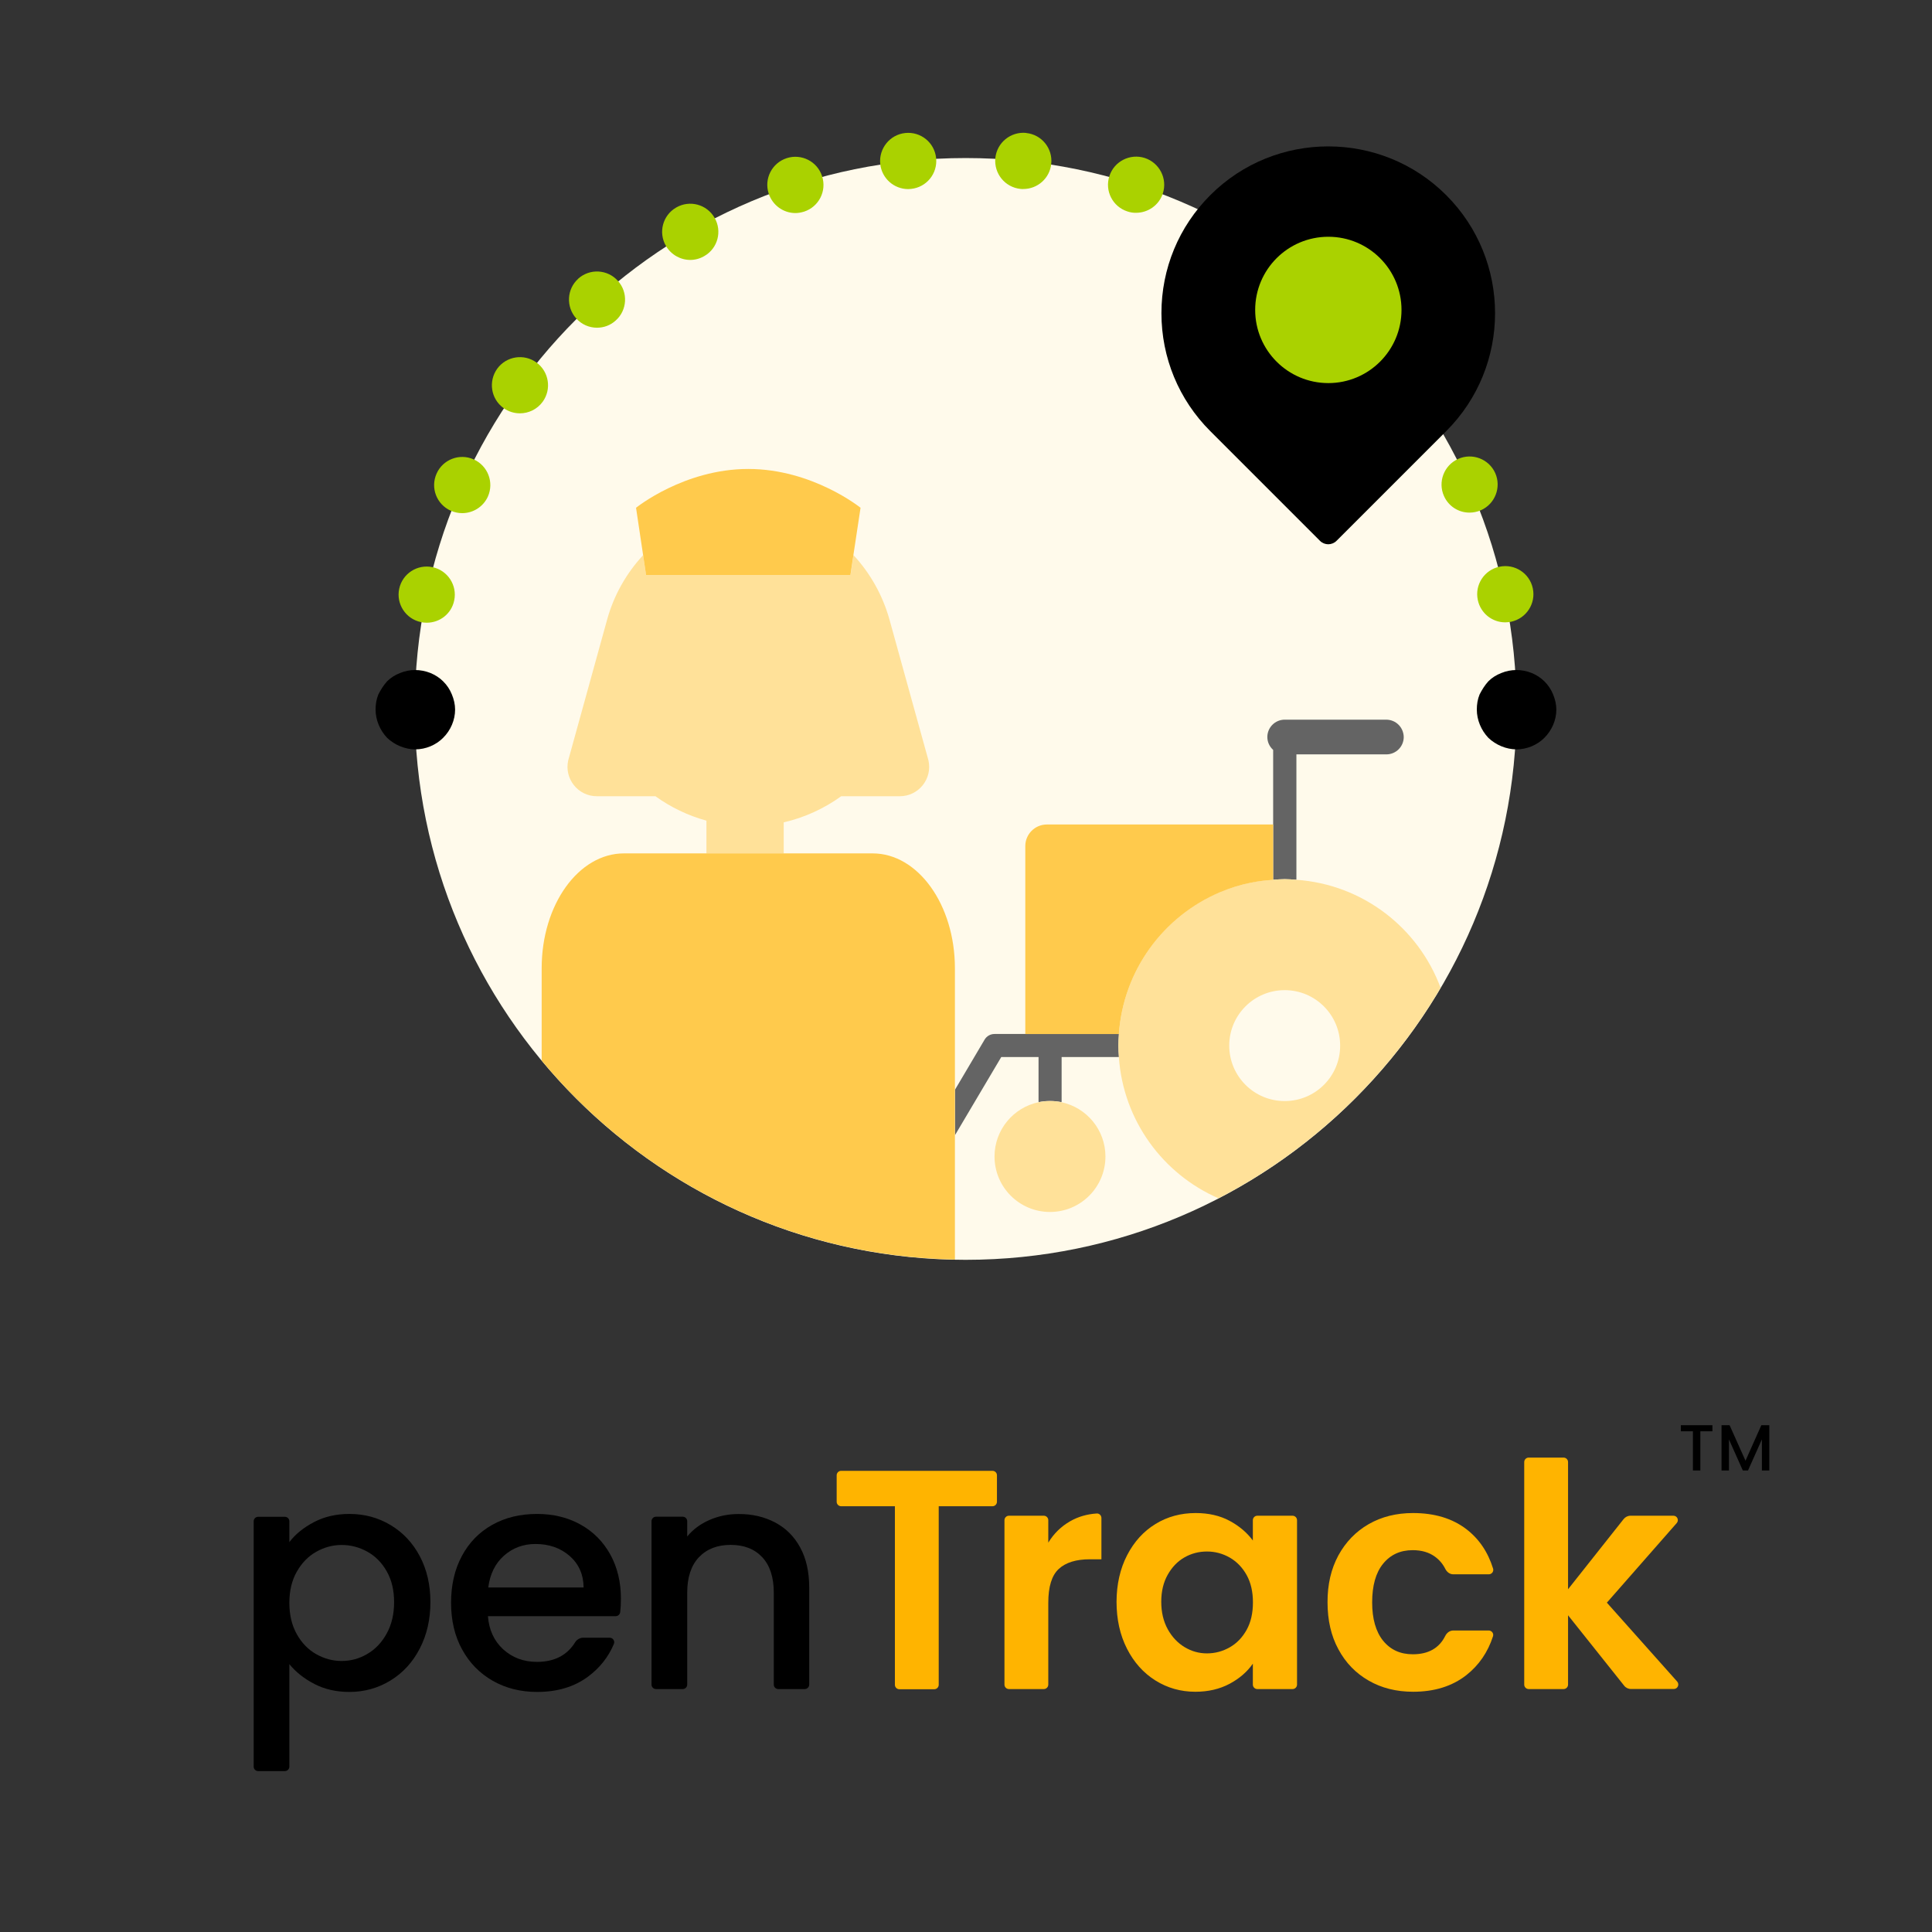 <?xml version="1.0" encoding="utf-8"?>
<!-- Generator: Adobe Illustrator 28.1.0, SVG Export Plug-In . SVG Version: 6.00 Build 0)  -->
<svg version="1.1" id="Layer_1" xmlns="http://www.w3.org/2000/svg" xmlns:xlink="http://www.w3.org/1999/xlink" x="0px" y="0px"
	 viewBox="0 0 216 216" style="enable-background:new 0 0 216 216;" xml:space="preserve">
<rect x="0" y="0" width="216" height="216" fill="#333333" stroke="none"/>
<style type="text/css">
	.st0{fill:#FFB400;}
	.st1{fill:#FDEDBF;}
	.st2{fill:#FDF7E8;}
	.st3{fill:#646464;}
	.st4{fill:#C5C5C5;}
	.st5{fill:#F2F2F2;}
	.st6{fill:#FFFAEB;}
	.st7{fill:#FFCA4C;}
	.st8{fill:#FFE199;}
	.st9{fill:#FFECBF;}
	.st10{fill:#FFD980;}
	.st11{fill:#00A0B4;}
	.st12{fill:#AAD200;}
	.st13{fill:#F04646;}
</style>
<g>
	<g>
		<g>
			<g>
				<path d="M35.11,170.17c1.17-0.61,2.48-0.91,3.95-0.91c1.68,0,3.21,0.41,4.6,1.24c1.39,0.83,2.48,1.99,3.27,3.48
					c0.79,1.49,1.19,3.2,1.19,5.14s-0.4,3.67-1.19,5.19c-0.79,1.53-1.88,2.72-3.27,3.57c-1.39,0.85-2.92,1.28-4.6,1.28
					c-1.47,0-2.77-0.3-3.91-0.89c-1.14-0.59-2.08-1.33-2.8-2.22v11.46c0,0.27-0.22,0.5-0.5,0.5h-2.99c-0.27,0-0.5-0.22-0.5-0.5
					v-27.43c0-0.27,0.22-0.5,0.5-0.5h2.99c0.27,0,0.5,0.22,0.5,0.5v2.33C33.02,171.52,33.95,170.78,35.11,170.17z M43.24,175.68
					c-0.55-0.97-1.27-1.7-2.17-2.2c-0.9-0.5-1.86-0.75-2.88-0.75c-1,0-1.95,0.26-2.85,0.77c-0.9,0.51-1.62,1.26-2.17,2.24
					c-0.55,0.98-0.82,2.13-0.82,3.46c0,1.33,0.27,2.49,0.82,3.48c0.55,0.99,1.27,1.74,2.17,2.25c0.9,0.51,1.85,0.77,2.85,0.77
					c1.03,0,1.99-0.26,2.88-0.79c0.9-0.52,1.62-1.29,2.17-2.29c0.55-1,0.82-2.17,0.82-3.5C44.06,177.79,43.79,176.65,43.24,175.68z"
					/>
				<path d="M86.65,170.21c1.2,0.63,2.14,1.56,2.81,2.8c0.68,1.24,1.01,2.73,1.01,4.47v10.86c0,0.27-0.22,0.5-0.5,0.5h-2.96
					c-0.27,0-0.5-0.22-0.5-0.5v-10.27c0-1.72-0.43-3.05-1.29-3.97c-0.86-0.92-2.04-1.38-3.53-1.38c-1.49,0-2.67,0.46-3.55,1.38
					c-0.87,0.92-1.31,2.24-1.31,3.97v10.27c0,0.27-0.22,0.5-0.5,0.5h-2.99c-0.27,0-0.5-0.22-0.5-0.5v-18.27c0-0.27,0.22-0.5,0.5-0.5
					h2.99c0.27,0,0.5,0.22,0.5,0.5v1.71c0.65-0.79,1.49-1.41,2.5-1.85c1.01-0.44,2.09-0.66,3.23-0.66
					C84.09,169.26,85.45,169.58,86.65,170.21z"/>
				<path d="M68.83,180.69H54.55c0.12,1.54,0.69,2.77,1.71,3.71c1.03,0.93,2.28,1.4,3.78,1.4c1.95,0,3.37-0.74,4.28-2.22
					c0.16-0.26,0.53-0.48,0.84-0.48h3.01c0.36,0,0.6,0.37,0.46,0.7c-0.61,1.46-1.58,2.68-2.9,3.66c-1.53,1.13-3.42,1.7-5.68,1.7
					c-1.84,0-3.49-0.41-4.95-1.24c-1.46-0.83-2.6-1.99-3.43-3.5c-0.83-1.5-1.24-3.25-1.24-5.23c0-1.98,0.4-3.72,1.21-5.23
					c0.8-1.5,1.93-2.66,3.39-3.48c1.46-0.82,3.13-1.22,5.02-1.22c1.82,0,3.44,0.4,4.86,1.19c1.42,0.79,2.53,1.91,3.32,3.34
					c0.79,1.43,1.19,3.08,1.19,4.95c0,0.54-0.03,1.05-0.08,1.51C69.3,180.5,69.09,180.69,68.83,180.69z M65.25,177.48
					c-0.02-1.47-0.55-2.64-1.57-3.53c-1.03-0.89-2.3-1.33-3.81-1.33c-1.38,0-2.55,0.44-3.53,1.31c-0.98,0.87-1.56,2.06-1.75,3.55
					H65.25z"/>
				<path class="st0" d="M111.46,164.94v2.96c0,0.27-0.22,0.5-0.5,0.5h-6.01v19.96c0,0.27-0.22,0.5-0.5,0.5h-3.9
					c-0.27,0-0.5-0.22-0.5-0.5v-19.96h-6.01c-0.27,0-0.5-0.22-0.5-0.5v-2.96c0-0.27,0.22-0.5,0.5-0.5h16.91
					C111.24,164.44,111.46,164.66,111.46,164.94z"/>
				<path class="st0" d="M119.66,170.07c0.88-0.5,1.86-0.79,2.96-0.86c0.28-0.02,0.52,0.22,0.52,0.5v4.62h-1.29
					c-1.54,0-2.7,0.36-3.48,1.08c-0.78,0.72-1.17,1.98-1.17,3.78v9.15c0,0.27-0.22,0.5-0.5,0.5h-3.9c-0.27,0-0.5-0.22-0.5-0.5
					v-18.38c0-0.27,0.22-0.5,0.5-0.5h3.9c0.27,0,0.5,0.22,0.5,0.5v2.51C117.82,171.45,118.64,170.65,119.66,170.07z"/>
				<path class="st0" d="M126.01,173.88c0.78-1.51,1.84-2.68,3.18-3.5c1.34-0.82,2.84-1.22,4.49-1.22c1.44,0,2.71,0.29,3.79,0.87
					c1.08,0.58,1.95,1.32,2.6,2.2v-2.27c0-0.27,0.22-0.5,0.5-0.5h3.94c0.27,0,0.5,0.22,0.5,0.5v18.38c0,0.27-0.22,0.5-0.5,0.5h-3.94
					c-0.27,0-0.5-0.22-0.5-0.5v-2.34c-0.63,0.91-1.5,1.66-2.6,2.25c-1.11,0.59-2.38,0.89-3.83,0.89c-1.63,0-3.12-0.42-4.46-1.26
					c-1.34-0.84-2.4-2.02-3.18-3.55c-0.78-1.53-1.17-3.28-1.17-5.26C124.84,177.13,125.23,175.39,126.01,173.88z M139.38,176.1
					c-0.47-0.85-1.1-1.5-1.89-1.96c-0.79-0.45-1.64-0.68-2.55-0.68s-1.75,0.22-2.52,0.66c-0.77,0.44-1.39,1.09-1.87,1.94
					s-0.72,1.86-0.72,3.02s0.24,2.18,0.72,3.06c0.48,0.87,1.11,1.54,1.89,2.01c0.78,0.47,1.61,0.7,2.5,0.7
					c0.91,0,1.76-0.23,2.55-0.68c0.79-0.45,1.42-1.11,1.89-1.96c0.47-0.85,0.7-1.87,0.7-3.06
					C140.08,177.97,139.85,176.95,139.38,176.1z"/>
				<path class="st0" d="M149.63,173.9c0.82-1.5,1.95-2.67,3.39-3.5c1.45-0.83,3.1-1.24,4.96-1.24c2.4,0,4.39,0.6,5.96,1.8
					c1.41,1.08,2.41,2.55,2.99,4.41c0.1,0.32-0.15,0.64-0.48,0.64l-3.97,0c-0.39,0-0.71-0.25-0.89-0.6
					c-0.28-0.56-0.67-1.02-1.17-1.38c-0.66-0.48-1.49-0.72-2.47-0.72c-1.4,0-2.5,0.51-3.32,1.52c-0.82,1.01-1.22,2.45-1.22,4.32
					c0,1.84,0.41,3.27,1.22,4.28c0.82,1.01,1.92,1.52,3.32,1.52c1.74,0,2.95-0.68,3.63-2.05c0.18-0.36,0.51-0.61,0.91-0.61l3.95,0
					c0.33,0,0.59,0.33,0.48,0.65c-0.58,1.79-1.58,3.24-2.99,4.35c-1.59,1.24-3.57,1.85-5.94,1.85c-1.86,0-3.52-0.41-4.96-1.24
					c-1.45-0.83-2.58-1.99-3.39-3.5c-0.82-1.5-1.22-3.26-1.22-5.26C148.41,177.15,148.82,175.4,149.63,173.9z"/>
				<path class="st0" d="M181.59,188.47l-6.28-7.88v7.75c0,0.27-0.22,0.5-0.5,0.5h-3.9c-0.27,0-0.5-0.22-0.5-0.5v-24.88
					c0-0.27,0.22-0.5,0.5-0.5h3.9c0.27,0,0.5,0.22,0.5,0.5v14.22l6.21-7.84c0.19-0.24,0.47-0.38,0.78-0.38h4.79
					c0.43,0,0.65,0.5,0.37,0.82l-7.81,8.9l7.86,8.82c0.28,0.32,0.06,0.83-0.37,0.83h-4.78C182.06,188.84,181.77,188.7,181.59,188.47
					z"/>
			</g>
			<g>
				<path d="M191.45,159.34v0.68h-1.35v4.38h-0.83v-4.38h-1.35v-0.68H191.45z"/>
				<path d="M197.81,159.34v5.06h-0.83v-3.47l-1.55,3.47h-0.58l-1.55-3.47v3.47h-0.83v-5.06h0.9l1.78,3.97l1.77-3.97H197.81z"/>
			</g>
		</g>
	</g>
</g>
<g>
	<g>
		<path class="st6" d="M107.96,140.85L107.96,140.85c-34.02,0-61.59-27.58-61.59-61.59v0c0-34.02,27.58-61.59,61.59-61.59h0
			c34.02,0,61.59,27.58,61.59,61.59v0C169.55,113.27,141.97,140.85,107.96,140.85z"/>
	</g>
	<g>
		<g>
			<g>
				<path class="st12" d="M47.05,69.55c-1.69-0.36-2.78-2.03-2.42-3.72l0,0c0.36-1.7,2.03-2.78,3.73-2.42l0,0
					c1.69,0.36,2.78,2.03,2.42,3.72l0,0c-0.3,1.49-1.61,2.49-3.07,2.49l0,0C47.49,69.62,47.27,69.6,47.05,69.55z M165.22,67.08
					c-0.36-1.69,0.72-3.36,2.42-3.72l0,0c1.7-0.36,3.37,0.72,3.73,2.42l0,0c0.36,1.69-0.72,3.36-2.42,3.73l0,0
					c-0.23,0.04-0.44,0.07-0.66,0.07l0,0C166.83,69.58,165.53,68.56,165.22,67.08z M50.4,57.1c-1.59-0.71-2.3-2.56-1.59-4.15l0,0
					c0.7-1.58,2.56-2.3,4.15-1.59l0,0c1.58,0.71,2.29,2.56,1.59,4.15l0,0c-0.52,1.16-1.67,1.86-2.87,1.86l0,0
					C51.25,57.37,50.81,57.28,50.4,57.1z M161.44,55.46c-0.71-1.58,0-3.44,1.58-4.15l0,0c1.58-0.71,3.44,0,4.15,1.58l0,0l0,0l0,0
					c0.7,1.58-0.01,3.44-1.59,4.15l0,0c-0.42,0.18-0.85,0.27-1.28,0.27l0,0C163.11,57.32,161.96,56.63,161.44,55.46z M56.28,45.61
					c-1.4-1.02-1.7-2.98-0.69-4.39l0,0l0,0l0,0c1.02-1.4,2.99-1.71,4.39-0.69l0,0c1.4,1.02,1.71,2.99,0.69,4.39l0,0
					c-0.61,0.84-1.57,1.29-2.54,1.29l0,0C57.49,46.21,56.84,46.02,56.28,45.61z M64.42,35.6c-1.16-1.3-1.06-3.28,0.23-4.44l0,0
					c0,0,0,0-0.01,0l0,0c1.29-1.16,3.28-1.06,4.44,0.24l0,0c1.16,1.29,1.05,3.28-0.24,4.43l0,0c-0.6,0.55-1.35,0.81-2.1,0.81l0,0
					C65.89,36.64,65.04,36.29,64.42,35.6z M74.45,27.49c-0.87-1.5-0.36-3.42,1.15-4.29l0,0c1.5-0.87,3.42-0.36,4.29,1.15l0,0
					c0.87,1.49,0.36,3.42-1.15,4.28l0,0c-0.49,0.29-1.04,0.43-1.57,0.43l0,0C76.09,29.06,75.04,28.49,74.45,27.49z M85.94,21.64
					c-0.54-1.65,0.36-3.42,2.02-3.96l0,0c1.65-0.53,3.42,0.37,3.95,2.02l0,0c0.54,1.65-0.36,3.42-2.01,3.96l0,0
					c-0.33,0.1-0.65,0.16-0.97,0.16l0,0C87.6,23.82,86.38,22.97,85.94,21.64z M126.05,23.64L126.05,23.64
					c-1.65-0.53-2.56-2.3-2.02-3.95l0,0c0.53-1.65,2.3-2.55,3.95-2.03l0,0c1.65,0.54,2.56,2.31,2.03,3.96l0,0
					c-0.43,1.33-1.67,2.17-2.99,2.17l0,0C126.71,23.8,126.37,23.75,126.05,23.64z M98.41,18.32c-0.17-1.72,1.08-3.27,2.8-3.45l0,0
					c1.73-0.18,3.27,1.07,3.45,2.8l0,0c0.18,1.73-1.07,3.27-2.8,3.45l0,0c-0.11,0.01-0.22,0.02-0.33,0.02l0,0
					C99.95,21.14,98.58,19.94,98.41,18.32z M114.09,21.12L114.09,21.12c-1.73-0.18-2.98-1.72-2.81-3.45l0,0
					c0.18-1.73,1.72-2.98,3.45-2.81l0,0c0,0,0,0,0,0.01l0,0c1.73,0.17,2.98,1.72,2.8,3.44l0,0c-0.16,1.62-1.53,2.82-3.12,2.82l0,0
					C114.31,21.14,114.2,21.13,114.09,21.12z"/>
			</g>
		</g>
	</g>
	<g>
		<path d="M161.69,21.82c-7.27-7.27-19.11-7.27-26.38,0c-3.52,3.52-5.46,8.21-5.46,13.19s1.94,9.67,5.46,13.19l12.27,12.27
			c0.25,0.25,0.59,0.38,0.92,0.38c0.33,0,0.67-0.13,0.92-0.38l12.27-12.27C168.97,40.93,168.97,29.1,161.69,21.82z"/>
		<g>
			<circle class="st12" cx="148.51" cy="34.65" r="8.18"/>
		</g>
	</g>
	<g>
		<g>
			<g>
				<g>
					<path d="M46.44,83.78c-1.16,0-2.32-0.49-3.16-1.29c-0.8-0.84-1.29-2-1.29-3.16c0-0.58,0.09-1.16,0.31-1.69
						c0.27-0.53,0.58-1.03,0.98-1.47c0.4-0.4,0.89-0.71,1.46-0.93c1.07-0.44,2.27-0.44,3.38,0c0.53,0.22,1.02,0.53,1.42,0.93
						c0.45,0.44,0.76,0.93,0.98,1.47c0.22,0.53,0.36,1.11,0.36,1.69c0,1.16-0.49,2.32-1.34,3.16C48.75,83.29,47.6,83.78,46.44,83.78
						z"/>
				</g>
			</g>
		</g>
		<g>
			<g>
				<g>
					<path d="M169.56,83.78c-1.16,0-2.32-0.49-3.16-1.29c-0.8-0.84-1.29-2-1.29-3.16c0-0.58,0.09-1.16,0.31-1.69
						c0.27-0.53,0.58-1.03,0.98-1.47c0.4-0.4,0.89-0.71,1.46-0.93c1.07-0.44,2.27-0.44,3.38,0c0.53,0.22,1.02,0.53,1.42,0.93
						c0.45,0.44,0.76,0.93,0.98,1.47c0.22,0.53,0.36,1.11,0.36,1.69c0,1.16-0.49,2.32-1.34,3.16
						C171.87,83.29,170.71,83.78,169.56,83.78z"/>
				</g>
			</g>
		</g>
	</g>
	<g>
		<g>
			<path class="st3" d="M125.03,115.6h-7.64h-2.75h-3.45c-0.46,0-0.88,0.24-1.11,0.63l-3.31,5.6v5.08l5.17-8.73h4.17v4.91
				c0,0.05,0.01,0.09,0.01,0.13c0.41-0.09,0.84-0.13,1.28-0.13s0.87,0.05,1.28,0.13c0-0.04,0.01-0.09,0.01-0.13v-4.91h6.34
				c0.02,0,0.04-0.01,0.07-0.01c-0.03-0.43-0.06-0.85-0.06-1.29c0-0.43,0.04-0.86,0.06-1.29
				C125.07,115.61,125.05,115.6,125.03,115.6z"/>
			<path class="st3" d="M154.98,80.46h-11.35c-1.07,0-1.94,0.87-1.94,1.94c0,0.57,0.25,1.08,0.65,1.44v8.34v6.11
				c0,0.02,0.01,0.04,0.01,0.07c0.43-0.03,0.85-0.07,1.29-0.07c0.43,0,0.86,0.04,1.29,0.07c0-0.02,0.01-0.04,0.01-0.07V84.34h10.06
				c1.07,0,1.94-0.87,1.94-1.94C156.92,81.32,156.06,80.46,154.98,80.46z"/>
		</g>
		<g>
			<path class="st8" d="M144.92,98.36c-0.43-0.03-0.85-0.07-1.29-0.07c-0.43,0-0.86,0.04-1.29,0.07c-0.84,0.06-1.66,0.15-2.46,0.31
				c-1.21,0.25-2.38,0.61-3.49,1.08c-6.3,2.67-10.81,8.71-11.3,15.86c-0.03,0.43-0.06,0.85-0.06,1.29c0,0.43,0.04,0.86,0.06,1.29
				c0.49,7.09,4.93,13.08,11.14,15.78c10.33-5.35,18.95-13.53,24.83-23.53C158.58,103.74,152.36,98.87,144.92,98.36z M143.63,123.1
				c-3.43,0-6.2-2.78-6.2-6.2c0-3.43,2.78-6.2,6.2-6.2c3.43,0,6.2,2.78,6.2,6.2C149.84,120.32,147.06,123.1,143.63,123.1z"/>
			<path class="st8" d="M118.67,123.23c-0.41-0.09-0.84-0.13-1.28-0.13s-0.87,0.05-1.28,0.13c-2.81,0.59-4.92,3.08-4.92,6.07
				c0,3.43,2.78,6.2,6.2,6.2c3.43,0,6.2-2.78,6.2-6.2C123.59,126.32,121.48,123.82,118.67,123.23z"/>
			<path class="st8" d="M99.45,69.29c-0.76-2.74-2.17-5.22-4.03-7.23l-0.33,2.22H72.23l-0.33-2.21c-1.87,2.02-3.28,4.49-4.03,7.23
				l-4.34,15.7c-0.47,2.06,1.09,4.02,3.2,4.02h6.55c1.7,1.23,3.63,2.16,5.7,2.73v3.67h8.64v-3.48c2.35-0.54,4.53-1.55,6.43-2.92
				h6.55c2.11,0,3.67-1.96,3.2-4.02L99.45,69.29z"/>
		</g>
		<g>
			<path class="st7" d="M142.34,98.29v-6.11h-25.3c-1.33,0-2.41,1.08-2.41,2.41v21.02h2.75h7.64c0.02,0,0.04,0.01,0.07,0.01
				c0.49-7.15,5-13.19,11.3-15.86c1.11-0.47,2.28-0.84,3.49-1.08c0.8-0.16,1.63-0.26,2.46-0.31
				C142.34,98.33,142.34,98.31,142.34,98.29z"/>
			<path class="st7" d="M97.56,95.41h-9.94h-8.64h-9.22c-5.08,0-9.2,5.74-9.2,12.83v10.34c11.06,13.32,27.62,21.88,46.2,22.24
				v-13.89v-5.08v-13.6C106.76,101.16,102.64,95.41,97.56,95.41z"/>
			<path class="st7" d="M72.23,64.28h22.85l0.33-2.22l0.8-5.29c0,0-5.37-4.34-12.55-4.34c-7.19,0-12.55,4.34-12.55,4.34l0.79,5.29
				L72.23,64.28z"/>
		</g>
	</g>
</g>
</svg>
